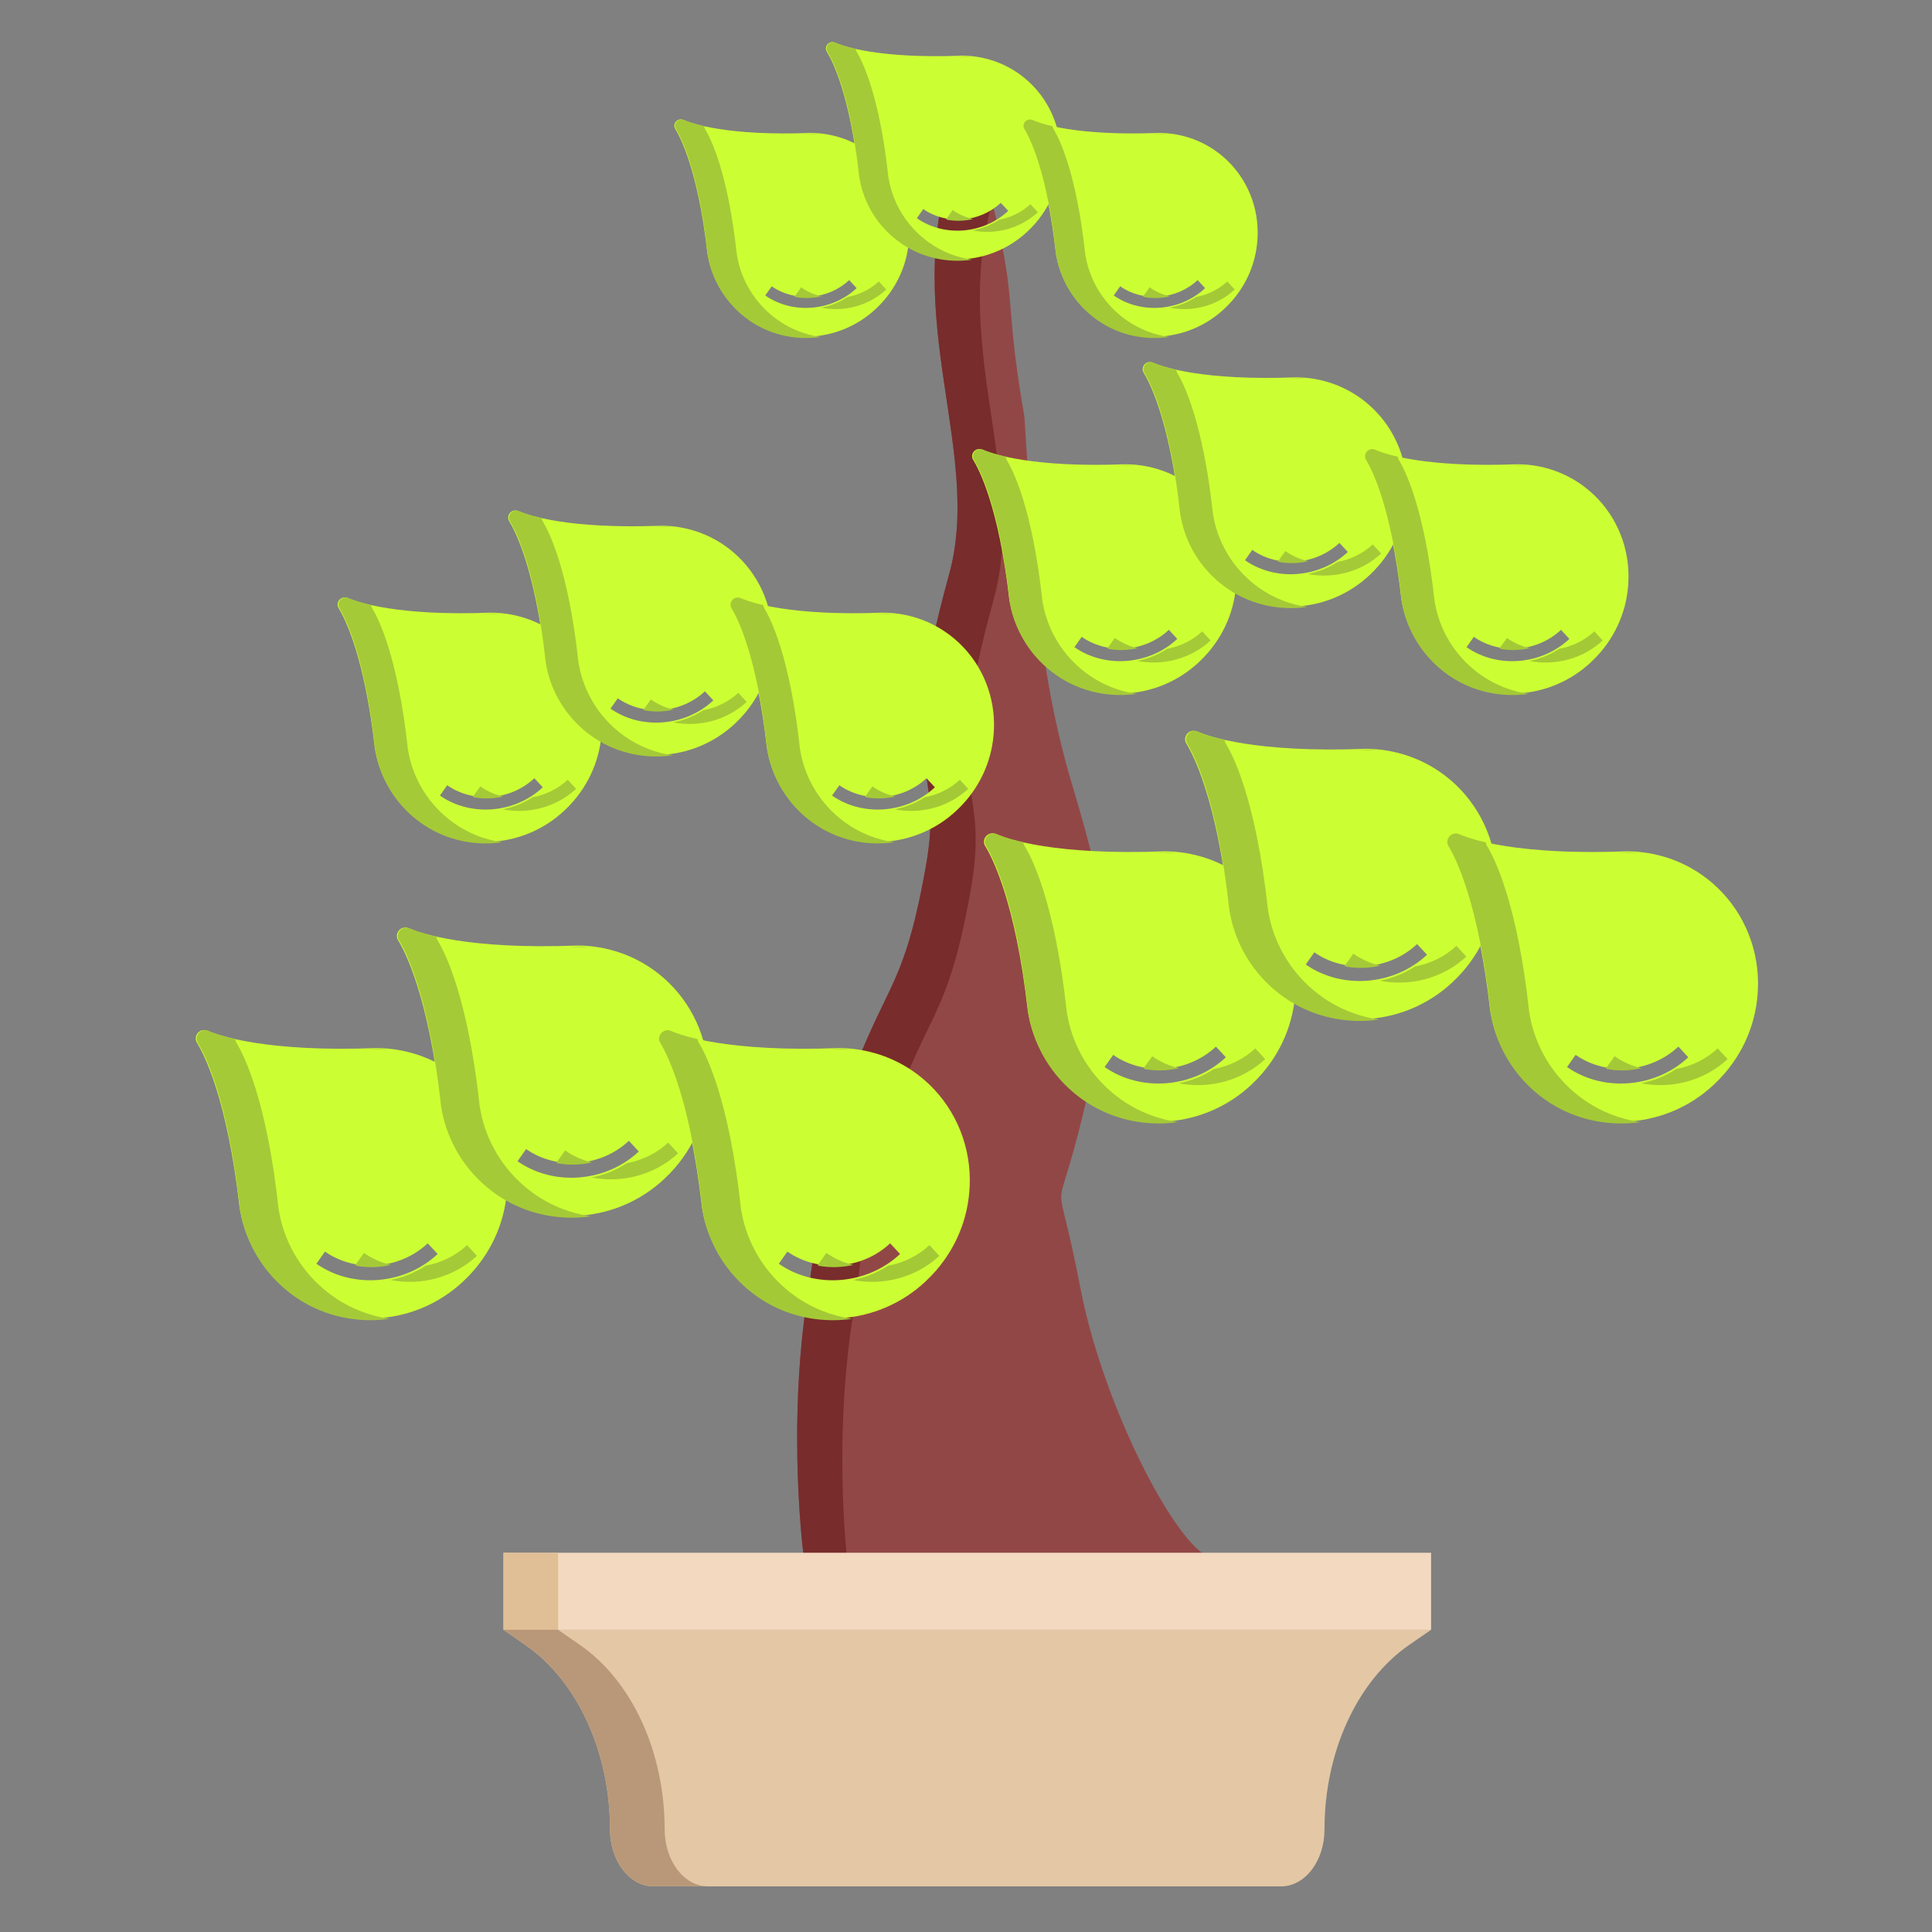 <?xml version="1.0" encoding="UTF-8" standalone="no"?>
<!-- Created with Inkscape (http://www.inkscape.org/) -->

<svg
   width="500"
   height="500"
   viewBox="0 0 132.292 132.292"
   version="1.1"
   id="svg2515"
   inkscape:version="1.1.2 (b8e25be833, 2022-02-05)"
   sodipodi:docname="bonsai04s01normal.svg"
   inkscape:export-filename="C:\Users\Lenovo\Desktop\Coding\Media files\Bonsais\bonsai04.png"
   inkscape:export-xdpi="96"
   inkscape:export-ydpi="96"
   xmlns:inkscape="http://www.inkscape.org/namespaces/inkscape"
   xmlns:sodipodi="http://sodipodi.sourceforge.net/DTD/sodipodi-0.dtd"
   xmlns="http://www.w3.org/2000/svg"
   xmlns:svg="http://www.w3.org/2000/svg">
  <rect x="0" y="0" width="132.292" height="132.292" fill="#808080" stroke="none"/>
  <sodipodi:namedview
     id="namedview2517"
     pagecolor="#ffffff"
     bordercolor="#666666"
     borderopacity="1.0"
     inkscape:pageshadow="2"
     inkscape:pageopacity="0.0"
     inkscape:pagecheckerboard="0"
     inkscape:document-units="mm"
     showgrid="false"
     units="px"
     inkscape:zoom="1.4142136"
     inkscape:cx="265.51859"
     inkscape:cy="235.82011"
     inkscape:window-width="1920"
     inkscape:window-height="1001"
     inkscape:window-x="-9"
     inkscape:window-y="-9"
     inkscape:window-maximized="1"
     inkscape:current-layer="layer1" />
  <defs
     id="defs2512">
    <marker
       style="overflow:visible"
       id="Arrow1Sstart"
       refX="0.0"
       refY="0.0"
       orient="auto"
       inkscape:stockid="Arrow1Sstart"
       inkscape:isstock="true">
      <path
         transform="scale(0.2) translate(6,0)"
         style="fill-rule:evenodd;fill:context-stroke;stroke:context-stroke;stroke-width:1.0pt"
         d="M 0.0,0.0 L 5.0,-5.0 L -12.5,0.0 L 5.0,5.0 L 0.0,0.0 z "
         id="path24092" />
    </marker>
    <marker
       style="overflow:visible"
       id="Arrow1Mstart"
       refX="0.0"
       refY="0.0"
       orient="auto"
       inkscape:stockid="Arrow1Mstart"
       inkscape:isstock="true">
      <path
         transform="scale(0.4) translate(10,0)"
         style="fill-rule:evenodd;fill:context-stroke;stroke:context-stroke;stroke-width:1.0pt"
         d="M 0.0,0.0 L 5.0,-5.0 L -12.5,0.0 L 5.0,5.0 L 0.0,0.0 z "
         id="path24086" />
    </marker>
    <marker
       style="overflow:visible"
       id="Arrow1Lstart"
       refX="0.0"
       refY="0.0"
       orient="auto"
       inkscape:stockid="Arrow1Lstart"
       inkscape:isstock="true">
      <path
         transform="scale(0.8) translate(12.5,0)"
         style="fill-rule:evenodd;fill:context-stroke;stroke:context-stroke;stroke-width:1.0pt"
         d="M 0.0,0.0 L 5.0,-5.0 L -12.5,0.0 L 5.0,5.0 L 0.0,0.0 z "
         id="path24080" />
    </marker>
    <marker
       style="overflow:visible;"
       id="Arrow1Lend"
       refX="0.0"
       refY="0.0"
       orient="auto"
       inkscape:stockid="Arrow1Lend"
       inkscape:isstock="true">
      <path
         transform="scale(0.8) rotate(180) translate(12.5,0)"
         style="fill-rule:evenodd;fill:context-stroke;stroke:context-stroke;stroke-width:1.0pt;"
         d="M 0.0,0.0 L 5.0,-5.0 L -12.5,0.0 L 5.0,5.0 L 0.0,0.0 z "
         id="path24083" />
    </marker>
  </defs>
  <g
     inkscape:label="Formal Upright Style"
     inkscape:groupmode="layer"
     id="layer1"
     style="display:inline">
    <g
       id="g17814-0"
       transform="translate(157.391,24.039)"
       style="display:inline">
      <g
         id="g27631">
        <path
           style="fill:#924747;fill-opacity:1;stroke:#924747;stroke-width:1;stroke-linecap:round;stroke-linejoin:round;stroke-miterlimit:4;stroke-dasharray:none;stroke-opacity:1"
           d="m -101.83,82.739 c 0,0 -1.227,-8.85 0.26,-18.194 1.819,-11.436 -1.638,-0.837 2.09,-12.167 2.988,-9.082 4.317,-7.712 5.968,-16.944 1.411,-7.891 -2.31,-5.889 1.591,-20.003 2.479,-8.968 -3.898,-18.478 0.816,-29.848 3.342,11.856 1.683,9.294 3.362,18.979 0.661,9.858 0.756,16.823 3.328,25.415 2.547,8.508 2.945,11.828 1.3,19.494 -2.599,12.108 -2.718,4.744 -0.78,14.815 1.467,7.621 5.978,16.635 8.577,18.454 2.599,1.819 -26.511,0 -26.511,0 z"
           id="path14864-2"
           sodipodi:nodetypes="cssssccssssc" />
        <path
           id="path14864-2-2"
           style="display:inline;fill:#782c2c;fill-opacity:1;stroke:#782c2c;stroke-width:1;stroke-linecap:round;stroke-linejoin:round;stroke-miterlimit:4;stroke-dasharray:none;stroke-opacity:1"
           d="m -91.106,-14.418 c -4.714,11.37 1.664,20.881 -0.815,29.848 -3.902,14.114 -0.181,12.113 -1.592,20.003 -1.65,9.231 -2.979,7.862 -5.968,16.944 -3.728,11.329 -0.27,0.73 -2.09,12.166 -1.486,9.344 -0.26,18.194 -0.26,18.194 0,0 0.818,0.049 1.949,0.114 -0.273,-2.764 -0.746,-9.65 0.405,-16.884 1.819,-11.436 -1.638,-0.837 2.09,-12.167 2.988,-9.082 4.317,-7.712 5.968,-16.944 1.411,-7.891 -2.31,-5.889 1.592,-20.003 2.272,-8.217 -2.887,-16.891 -0.141,-27.033 -0.297,-1.18 -0.663,-2.552 -1.138,-4.239 z" />
      </g>
    </g>
    <g
       id="g35612-3"
       transform="matrix(0.625,0,0,0.625,-53.052,70.54)"
       style="display:inline">
      <g
         id="g35511-7"
         transform="translate(-15.154,-22.276)">
        <g
           id="g6-44-9"
           style="fill:#6acb97;fill-opacity:1"
           transform="matrix(0.055,-0.064,0.064,0.055,108.714,37.708)"
           inkscape:transform-center-x="105.27436"
           inkscape:transform-center-y="54.775061">
          <g
             id="g4-1"
             style="fill:#6acb97;fill-opacity:1">
            <path
               d="m 381.543,200.011 c -2.61,-3.781 -8.411,-10.776 -8.798,-11.248 C 275.79,84.504 251.72,23.631 246.694,7.467 245.243,3.025 241.087,0 236.254,0 c -4.737,0 -8.99,3.025 -10.343,7.467 -5.123,16.163 -29.193,77.036 -126.535,181.768 0,0 -5.703,6.995 -8.41,10.776 -24.166,33.745 -35.186,75.24 -31.03,116.736 4.06,40.456 22.523,76.847 50.267,104.354 27.742,27.412 64.668,45.938 105.945,50.381 6.864,0.756 13.63,1.134 20.397,1.134 43.692,0 84.968,-15.407 117.931,-44.237 37.506,-32.8 59.063,-79.872 59.063,-129.119 0,-35.73 -11.118,-70.042 -31.996,-99.249 z M 221.596,423.172 C 163.38,416.876 115.141,369.094 109.402,312.029 l 19.238,-1.855 c 4.871,48.374 45.746,88.874 95.089,94.205 z"
               id="path2-430-8"
               style="fill:#ccff33;fill-opacity:1" />
          </g>
        </g>
        <path
           id="path2-430-5-4"
           style="fill:#a5ca37;fill-opacity:1;stroke-width:0.085"
           d="m 122.446,22.279 c -0.237,0.018 -0.465,0.129 -0.633,0.322 -0.263,0.303 -0.305,0.743 -0.096,1.075 0.749,1.224 3.307,6.138 4.607,18.169 0,0 0.131,0.753 0.223,1.135 0.818,3.416 2.86,6.422 5.744,8.457 2.812,1.984 6.163,2.821 9.46,2.572 0.33,-0.025 0.659,-0.062 0.987,-0.11 -2.194,-0.317 -4.325,-1.131 -6.213,-2.462 -2.884,-2.035 -4.926,-5.041 -5.744,-8.457 -0.092,-0.383 -0.223,-1.135 -0.223,-1.135 -1.3,-12.031 -3.857,-16.946 -4.607,-18.169 -0.079,-0.126 -0.122,-0.268 -0.131,-0.411 -1.547,-0.36 -2.49,-0.716 -2.95,-0.918 -0.137,-0.058 -0.282,-0.08 -0.424,-0.069 z m 19.006,2.061 c -0.433,0.015 -0.854,0.026 -1.27,0.036 0.782,0.019 1.603,0.028 2.466,0.024 -0.389,-0.042 -1.145,-0.059 -1.196,-0.06 z m 9.758,21.484 c -1.28,1.19 -2.869,1.946 -4.529,2.256 -1.182,0.775 -2.501,1.3 -3.865,1.567 3.299,0.654 6.913,-0.261 9.478,-2.644 z m -11.296,0.857 -0.948,1.333 c 0.038,0.027 0.077,0.051 0.115,0.077 1.243,0.227 2.535,0.192 3.775,-0.096 -1.045,-0.248 -2.047,-0.683 -2.942,-1.314 z" />
      </g>
      <g
         id="g35511-4-6"
         transform="translate(6.882,-33.508)"
         style="display:inline">
        <g
           id="g6-44-3-7"
           style="fill:#6acb97;fill-opacity:1"
           transform="matrix(0.055,-0.064,0.064,0.055,108.714,37.708)"
           inkscape:transform-center-x="105.27436"
           inkscape:transform-center-y="54.775061">
          <g
             id="g4-0-3"
             style="fill:#6acb97;fill-opacity:1">
            <path
               d="m 381.543,200.011 c -2.61,-3.781 -8.411,-10.776 -8.798,-11.248 C 275.79,84.504 251.72,23.631 246.694,7.467 245.243,3.025 241.087,0 236.254,0 c -4.737,0 -8.99,3.025 -10.343,7.467 -5.123,16.163 -29.193,77.036 -126.535,181.768 0,0 -5.703,6.995 -8.41,10.776 -24.166,33.745 -35.186,75.24 -31.03,116.736 4.06,40.456 22.523,76.847 50.267,104.354 27.742,27.412 64.668,45.938 105.945,50.381 6.864,0.756 13.63,1.134 20.397,1.134 43.692,0 84.968,-15.407 117.931,-44.237 37.506,-32.8 59.063,-79.872 59.063,-129.119 0,-35.73 -11.118,-70.042 -31.996,-99.249 z M 221.596,423.172 C 163.38,416.876 115.141,369.094 109.402,312.029 l 19.238,-1.855 c 4.871,48.374 45.746,88.874 95.089,94.205 z"
               id="path2-430-4-2"
               style="fill:#ccff33;fill-opacity:1" />
          </g>
        </g>
        <path
           id="path2-430-5-1-6"
           style="fill:#a5ca37;fill-opacity:1;stroke-width:0.085"
           d="m 122.446,22.279 c -0.237,0.018 -0.465,0.129 -0.633,0.322 -0.263,0.303 -0.305,0.743 -0.096,1.075 0.749,1.224 3.307,6.138 4.607,18.169 0,0 0.131,0.753 0.223,1.135 0.818,3.416 2.86,6.422 5.744,8.457 2.812,1.984 6.163,2.821 9.46,2.572 0.33,-0.025 0.659,-0.062 0.987,-0.11 -2.194,-0.317 -4.325,-1.131 -6.213,-2.462 -2.884,-2.035 -4.926,-5.041 -5.744,-8.457 -0.092,-0.383 -0.223,-1.135 -0.223,-1.135 -1.3,-12.031 -3.857,-16.946 -4.607,-18.169 -0.079,-0.126 -0.122,-0.268 -0.131,-0.411 -1.547,-0.36 -2.49,-0.716 -2.95,-0.918 -0.137,-0.058 -0.282,-0.08 -0.424,-0.069 z m 19.006,2.061 c -0.433,0.015 -0.854,0.026 -1.27,0.036 0.782,0.019 1.603,0.028 2.466,0.024 -0.389,-0.042 -1.145,-0.059 -1.196,-0.06 z m 9.758,21.484 c -1.28,1.19 -2.869,1.946 -4.529,2.256 -1.182,0.775 -2.501,1.3 -3.865,1.567 3.299,0.654 6.913,-0.261 9.478,-2.644 z m -11.296,0.857 -0.948,1.333 c 0.038,0.027 0.077,0.051 0.115,0.077 1.243,0.227 2.535,0.192 3.775,-0.096 -1.045,-0.248 -2.047,-0.683 -2.942,-1.314 z" />
      </g>
      <g
         id="g35511-4-2-6"
         transform="translate(35.507,-22.276)"
         style="display:inline">
        <g
           id="g6-44-3-6-1"
           style="fill:#6acb97;fill-opacity:1"
           transform="matrix(0.055,-0.064,0.064,0.055,108.714,37.708)"
           inkscape:transform-center-x="105.27436"
           inkscape:transform-center-y="54.775061">
          <g
             id="g4-0-0-6"
             style="fill:#6acb97;fill-opacity:1">
            <path
               d="m 381.543,200.011 c -2.61,-3.781 -8.411,-10.776 -8.798,-11.248 C 275.79,84.504 251.72,23.631 246.694,7.467 245.243,3.025 241.087,0 236.254,0 c -4.737,0 -8.99,3.025 -10.343,7.467 -5.123,16.163 -29.193,77.036 -126.535,181.768 0,0 -5.703,6.995 -8.41,10.776 -24.166,33.745 -35.186,75.24 -31.03,116.736 4.06,40.456 22.523,76.847 50.267,104.354 27.742,27.412 64.668,45.938 105.945,50.381 6.864,0.756 13.63,1.134 20.397,1.134 43.692,0 84.968,-15.407 117.931,-44.237 37.506,-32.8 59.063,-79.872 59.063,-129.119 0,-35.73 -11.118,-70.042 -31.996,-99.249 z M 221.596,423.172 C 163.38,416.876 115.141,369.094 109.402,312.029 l 19.238,-1.855 c 4.871,48.374 45.746,88.874 95.089,94.205 z"
               id="path2-430-4-3-9"
               style="fill:#ccff33;fill-opacity:1" />
          </g>
        </g>
        <path
           id="path2-430-5-1-5-4"
           style="fill:#a4c936;fill-opacity:1;stroke-width:0.085"
           d="m 122.446,22.279 c -0.237,0.018 -0.465,0.129 -0.633,0.322 -0.263,0.303 -0.305,0.743 -0.096,1.075 0.749,1.224 3.307,6.138 4.607,18.169 0,0 0.131,0.753 0.223,1.135 0.818,3.416 2.86,6.422 5.744,8.457 2.812,1.984 6.163,2.821 9.46,2.572 0.33,-0.025 0.659,-0.062 0.987,-0.11 -2.194,-0.317 -4.325,-1.131 -6.213,-2.462 -2.884,-2.035 -4.926,-5.041 -5.744,-8.457 -0.092,-0.383 -0.223,-1.135 -0.223,-1.135 -1.3,-12.031 -3.857,-16.946 -4.607,-18.169 -0.079,-0.126 -0.122,-0.268 -0.131,-0.411 -1.547,-0.36 -2.49,-0.716 -2.95,-0.918 -0.137,-0.058 -0.282,-0.08 -0.424,-0.069 z m 19.006,2.061 c -0.433,0.015 -0.854,0.026 -1.27,0.036 0.782,0.019 1.603,0.028 2.466,0.024 -0.389,-0.042 -1.145,-0.059 -1.196,-0.06 z m 9.758,21.484 c -1.28,1.19 -2.869,1.946 -4.529,2.256 -1.182,0.775 -2.501,1.3 -3.865,1.567 3.299,0.654 6.913,-0.261 9.478,-2.644 z m -11.296,0.857 -0.948,1.333 c 0.038,0.027 0.077,0.051 0.115,0.077 1.243,0.227 2.535,0.192 3.775,-0.096 -1.045,-0.248 -2.047,-0.683 -2.942,-1.314 z" />
      </g>
    </g>
    <g
       id="g35612-3-8"
       transform="matrix(0.53,0,0,0.53,-33.236,40.912)"
       style="display:inline">
      <g
         id="g35511-7-2"
         transform="translate(-15.154,-22.276)">
        <g
           id="g6-44-9-7"
           style="fill:#6acb97;fill-opacity:1"
           transform="matrix(0.055,-0.064,0.064,0.055,108.714,37.708)"
           inkscape:transform-center-x="105.27436"
           inkscape:transform-center-y="54.775061">
          <g
             id="g4-1-3"
             style="fill:#6acb97;fill-opacity:1">
            <path
               d="m 381.543,200.011 c -2.61,-3.781 -8.411,-10.776 -8.798,-11.248 C 275.79,84.504 251.72,23.631 246.694,7.467 245.243,3.025 241.087,0 236.254,0 c -4.737,0 -8.99,3.025 -10.343,7.467 -5.123,16.163 -29.193,77.036 -126.535,181.768 0,0 -5.703,6.995 -8.41,10.776 -24.166,33.745 -35.186,75.24 -31.03,116.736 4.06,40.456 22.523,76.847 50.267,104.354 27.742,27.412 64.668,45.938 105.945,50.381 6.864,0.756 13.63,1.134 20.397,1.134 43.692,0 84.968,-15.407 117.931,-44.237 37.506,-32.8 59.063,-79.872 59.063,-129.119 0,-35.73 -11.118,-70.042 -31.996,-99.249 z M 221.596,423.172 C 163.38,416.876 115.141,369.094 109.402,312.029 l 19.238,-1.855 c 4.871,48.374 45.746,88.874 95.089,94.205 z"
               id="path2-430-8-3"
               style="fill:#ccff33;fill-opacity:1" />
          </g>
        </g>
        <path
           id="path2-430-5-4-0"
           style="fill:#a5ca37;fill-opacity:1;stroke-width:0.085"
           d="m 122.446,22.279 c -0.237,0.018 -0.465,0.129 -0.633,0.322 -0.263,0.303 -0.305,0.743 -0.096,1.075 0.749,1.224 3.307,6.138 4.607,18.169 0,0 0.131,0.753 0.223,1.135 0.818,3.416 2.86,6.422 5.744,8.457 2.812,1.984 6.163,2.821 9.46,2.572 0.33,-0.025 0.659,-0.062 0.987,-0.11 -2.194,-0.317 -4.325,-1.131 -6.213,-2.462 -2.884,-2.035 -4.926,-5.041 -5.744,-8.457 -0.092,-0.383 -0.223,-1.135 -0.223,-1.135 -1.3,-12.031 -3.857,-16.946 -4.607,-18.169 -0.079,-0.126 -0.122,-0.268 -0.131,-0.411 -1.547,-0.36 -2.49,-0.716 -2.95,-0.918 -0.137,-0.058 -0.282,-0.08 -0.424,-0.069 z m 19.006,2.061 c -0.433,0.015 -0.854,0.026 -1.27,0.036 0.782,0.019 1.603,0.028 2.466,0.024 -0.389,-0.042 -1.145,-0.059 -1.196,-0.06 z m 9.758,21.484 c -1.28,1.19 -2.869,1.946 -4.529,2.256 -1.182,0.775 -2.501,1.3 -3.865,1.567 3.299,0.654 6.913,-0.261 9.478,-2.644 z m -11.296,0.857 -0.948,1.333 c 0.038,0.027 0.077,0.051 0.115,0.077 1.243,0.227 2.535,0.192 3.775,-0.096 -1.045,-0.248 -2.047,-0.683 -2.942,-1.314 z" />
      </g>
      <g
         id="g35511-4-6-4"
         transform="translate(6.882,-33.508)"
         style="display:inline">
        <g
           id="g6-44-3-7-5"
           style="fill:#6acb97;fill-opacity:1"
           transform="matrix(0.055,-0.064,0.064,0.055,108.714,37.708)"
           inkscape:transform-center-x="105.27436"
           inkscape:transform-center-y="54.775061">
          <g
             id="g4-0-3-2"
             style="fill:#6acb97;fill-opacity:1">
            <path
               d="m 381.543,200.011 c -2.61,-3.781 -8.411,-10.776 -8.798,-11.248 C 275.79,84.504 251.72,23.631 246.694,7.467 245.243,3.025 241.087,0 236.254,0 c -4.737,0 -8.99,3.025 -10.343,7.467 -5.123,16.163 -29.193,77.036 -126.535,181.768 0,0 -5.703,6.995 -8.41,10.776 -24.166,33.745 -35.186,75.24 -31.03,116.736 4.06,40.456 22.523,76.847 50.267,104.354 27.742,27.412 64.668,45.938 105.945,50.381 6.864,0.756 13.63,1.134 20.397,1.134 43.692,0 84.968,-15.407 117.931,-44.237 37.506,-32.8 59.063,-79.872 59.063,-129.119 0,-35.73 -11.118,-70.042 -31.996,-99.249 z M 221.596,423.172 C 163.38,416.876 115.141,369.094 109.402,312.029 l 19.238,-1.855 c 4.871,48.374 45.746,88.874 95.089,94.205 z"
               id="path2-430-4-2-9"
               style="fill:#ccff33;fill-opacity:1" />
          </g>
        </g>
        <path
           id="path2-430-5-1-6-1"
           style="fill:#a5ca37;fill-opacity:1;stroke-width:0.085"
           d="m 122.446,22.279 c -0.237,0.018 -0.465,0.129 -0.633,0.322 -0.263,0.303 -0.305,0.743 -0.096,1.075 0.749,1.224 3.307,6.138 4.607,18.169 0,0 0.131,0.753 0.223,1.135 0.818,3.416 2.86,6.422 5.744,8.457 2.812,1.984 6.163,2.821 9.46,2.572 0.33,-0.025 0.659,-0.062 0.987,-0.11 -2.194,-0.317 -4.325,-1.131 -6.213,-2.462 -2.884,-2.035 -4.926,-5.041 -5.744,-8.457 -0.092,-0.383 -0.223,-1.135 -0.223,-1.135 -1.3,-12.031 -3.857,-16.946 -4.607,-18.169 -0.079,-0.126 -0.122,-0.268 -0.131,-0.411 -1.547,-0.36 -2.49,-0.716 -2.95,-0.918 -0.137,-0.058 -0.282,-0.08 -0.424,-0.069 z m 19.006,2.061 c -0.433,0.015 -0.854,0.026 -1.27,0.036 0.782,0.019 1.603,0.028 2.466,0.024 -0.389,-0.042 -1.145,-0.059 -1.196,-0.06 z m 9.758,21.484 c -1.28,1.19 -2.869,1.946 -4.529,2.256 -1.182,0.775 -2.501,1.3 -3.865,1.567 3.299,0.654 6.913,-0.261 9.478,-2.644 z m -11.296,0.857 -0.948,1.333 c 0.038,0.027 0.077,0.051 0.115,0.077 1.243,0.227 2.535,0.192 3.775,-0.096 -1.045,-0.248 -2.047,-0.683 -2.942,-1.314 z" />
      </g>
      <g
         id="g35511-4-2-6-3"
         transform="translate(35.507,-22.276)"
         style="display:inline">
        <g
           id="g6-44-3-6-1-5"
           style="fill:#6acb97;fill-opacity:1"
           transform="matrix(0.055,-0.064,0.064,0.055,108.714,37.708)"
           inkscape:transform-center-x="105.27436"
           inkscape:transform-center-y="54.775061">
          <g
             id="g4-0-0-6-0"
             style="fill:#6acb97;fill-opacity:1">
            <path
               d="m 381.543,200.011 c -2.61,-3.781 -8.411,-10.776 -8.798,-11.248 C 275.79,84.504 251.72,23.631 246.694,7.467 245.243,3.025 241.087,0 236.254,0 c -4.737,0 -8.99,3.025 -10.343,7.467 -5.123,16.163 -29.193,77.036 -126.535,181.768 0,0 -5.703,6.995 -8.41,10.776 -24.166,33.745 -35.186,75.24 -31.03,116.736 4.06,40.456 22.523,76.847 50.267,104.354 27.742,27.412 64.668,45.938 105.945,50.381 6.864,0.756 13.63,1.134 20.397,1.134 43.692,0 84.968,-15.407 117.931,-44.237 37.506,-32.8 59.063,-79.872 59.063,-129.119 0,-35.73 -11.118,-70.042 -31.996,-99.249 z M 221.596,423.172 C 163.38,416.876 115.141,369.094 109.402,312.029 l 19.238,-1.855 c 4.871,48.374 45.746,88.874 95.089,94.205 z"
               id="path2-430-4-3-9-0"
               style="fill:#ccff33;fill-opacity:1" />
          </g>
        </g>
        <path
           id="path2-430-5-1-5-4-1"
           style="fill:#a4c936;fill-opacity:1;stroke-width:0.085"
           d="m 122.446,22.279 c -0.237,0.018 -0.465,0.129 -0.633,0.322 -0.263,0.303 -0.305,0.743 -0.096,1.075 0.749,1.224 3.307,6.138 4.607,18.169 0,0 0.131,0.753 0.223,1.135 0.818,3.416 2.86,6.422 5.744,8.457 2.812,1.984 6.163,2.821 9.46,2.572 0.33,-0.025 0.659,-0.062 0.987,-0.11 -2.194,-0.317 -4.325,-1.131 -6.213,-2.462 -2.884,-2.035 -4.926,-5.041 -5.744,-8.457 -0.092,-0.383 -0.223,-1.135 -0.223,-1.135 -1.3,-12.031 -3.857,-16.946 -4.607,-18.169 -0.079,-0.126 -0.122,-0.268 -0.131,-0.411 -1.547,-0.36 -2.49,-0.716 -2.95,-0.918 -0.137,-0.058 -0.282,-0.08 -0.424,-0.069 z m 19.006,2.061 c -0.433,0.015 -0.854,0.026 -1.27,0.036 0.782,0.019 1.603,0.028 2.466,0.024 -0.389,-0.042 -1.145,-0.059 -1.196,-0.06 z m 9.758,21.484 c -1.28,1.19 -2.869,1.946 -4.529,2.256 -1.182,0.775 -2.501,1.3 -3.865,1.567 3.299,0.654 6.913,-0.261 9.478,-2.644 z m -11.296,0.857 -0.948,1.333 c 0.038,0.027 0.077,0.051 0.115,0.077 1.243,0.227 2.535,0.192 3.775,-0.096 -1.045,-0.248 -2.047,-0.683 -2.942,-1.314 z" />
      </g>
    </g>
    <g
       id="g35612-3-8-4"
       transform="matrix(0.53,0,0,0.53,10.211,30.751)"
       style="display:inline">
      <g
         id="g35511-7-2-4"
         transform="translate(-15.154,-22.276)">
        <g
           id="g6-44-9-7-4"
           style="fill:#6acb97;fill-opacity:1"
           transform="matrix(0.055,-0.064,0.064,0.055,108.714,37.708)"
           inkscape:transform-center-x="105.27436"
           inkscape:transform-center-y="54.775061">
          <g
             id="g4-1-3-1"
             style="fill:#6acb97;fill-opacity:1">
            <path
               d="m 381.543,200.011 c -2.61,-3.781 -8.411,-10.776 -8.798,-11.248 C 275.79,84.504 251.72,23.631 246.694,7.467 245.243,3.025 241.087,0 236.254,0 c -4.737,0 -8.99,3.025 -10.343,7.467 -5.123,16.163 -29.193,77.036 -126.535,181.768 0,0 -5.703,6.995 -8.41,10.776 -24.166,33.745 -35.186,75.24 -31.03,116.736 4.06,40.456 22.523,76.847 50.267,104.354 27.742,27.412 64.668,45.938 105.945,50.381 6.864,0.756 13.63,1.134 20.397,1.134 43.692,0 84.968,-15.407 117.931,-44.237 37.506,-32.8 59.063,-79.872 59.063,-129.119 0,-35.73 -11.118,-70.042 -31.996,-99.249 z M 221.596,423.172 C 163.38,416.876 115.141,369.094 109.402,312.029 l 19.238,-1.855 c 4.871,48.374 45.746,88.874 95.089,94.205 z"
               id="path2-430-8-3-2"
               style="fill:#ccff33;fill-opacity:1" />
          </g>
        </g>
        <path
           id="path2-430-5-4-0-6"
           style="fill:#a5ca37;fill-opacity:1;stroke-width:0.085"
           d="m 122.446,22.279 c -0.237,0.018 -0.465,0.129 -0.633,0.322 -0.263,0.303 -0.305,0.743 -0.096,1.075 0.749,1.224 3.307,6.138 4.607,18.169 0,0 0.131,0.753 0.223,1.135 0.818,3.416 2.86,6.422 5.744,8.457 2.812,1.984 6.163,2.821 9.46,2.572 0.33,-0.025 0.659,-0.062 0.987,-0.11 -2.194,-0.317 -4.325,-1.131 -6.213,-2.462 -2.884,-2.035 -4.926,-5.041 -5.744,-8.457 -0.092,-0.383 -0.223,-1.135 -0.223,-1.135 -1.3,-12.031 -3.857,-16.946 -4.607,-18.169 -0.079,-0.126 -0.122,-0.268 -0.131,-0.411 -1.547,-0.36 -2.49,-0.716 -2.95,-0.918 -0.137,-0.058 -0.282,-0.08 -0.424,-0.069 z m 19.006,2.061 c -0.433,0.015 -0.854,0.026 -1.27,0.036 0.782,0.019 1.603,0.028 2.466,0.024 -0.389,-0.042 -1.145,-0.059 -1.196,-0.06 z m 9.758,21.484 c -1.28,1.19 -2.869,1.946 -4.529,2.256 -1.182,0.775 -2.501,1.3 -3.865,1.567 3.299,0.654 6.913,-0.261 9.478,-2.644 z m -11.296,0.857 -0.948,1.333 c 0.038,0.027 0.077,0.051 0.115,0.077 1.243,0.227 2.535,0.192 3.775,-0.096 -1.045,-0.248 -2.047,-0.683 -2.942,-1.314 z" />
      </g>
      <g
         id="g35511-4-6-4-9"
         transform="translate(6.882,-33.508)"
         style="display:inline">
        <g
           id="g6-44-3-7-5-2"
           style="fill:#6acb97;fill-opacity:1"
           transform="matrix(0.055,-0.064,0.064,0.055,108.714,37.708)"
           inkscape:transform-center-x="105.27436"
           inkscape:transform-center-y="54.775061">
          <g
             id="g4-0-3-2-4"
             style="fill:#6acb97;fill-opacity:1">
            <path
               d="m 381.543,200.011 c -2.61,-3.781 -8.411,-10.776 -8.798,-11.248 C 275.79,84.504 251.72,23.631 246.694,7.467 245.243,3.025 241.087,0 236.254,0 c -4.737,0 -8.99,3.025 -10.343,7.467 -5.123,16.163 -29.193,77.036 -126.535,181.768 0,0 -5.703,6.995 -8.41,10.776 -24.166,33.745 -35.186,75.24 -31.03,116.736 4.06,40.456 22.523,76.847 50.267,104.354 27.742,27.412 64.668,45.938 105.945,50.381 6.864,0.756 13.63,1.134 20.397,1.134 43.692,0 84.968,-15.407 117.931,-44.237 37.506,-32.8 59.063,-79.872 59.063,-129.119 0,-35.73 -11.118,-70.042 -31.996,-99.249 z M 221.596,423.172 C 163.38,416.876 115.141,369.094 109.402,312.029 l 19.238,-1.855 c 4.871,48.374 45.746,88.874 95.089,94.205 z"
               id="path2-430-4-2-9-9"
               style="fill:#ccff33;fill-opacity:1" />
          </g>
        </g>
        <path
           id="path2-430-5-1-6-1-2"
           style="fill:#a5ca37;fill-opacity:1;stroke-width:0.085"
           d="m 122.446,22.279 c -0.237,0.018 -0.465,0.129 -0.633,0.322 -0.263,0.303 -0.305,0.743 -0.096,1.075 0.749,1.224 3.307,6.138 4.607,18.169 0,0 0.131,0.753 0.223,1.135 0.818,3.416 2.86,6.422 5.744,8.457 2.812,1.984 6.163,2.821 9.46,2.572 0.33,-0.025 0.659,-0.062 0.987,-0.11 -2.194,-0.317 -4.325,-1.131 -6.213,-2.462 -2.884,-2.035 -4.926,-5.041 -5.744,-8.457 -0.092,-0.383 -0.223,-1.135 -0.223,-1.135 -1.3,-12.031 -3.857,-16.946 -4.607,-18.169 -0.079,-0.126 -0.122,-0.268 -0.131,-0.411 -1.547,-0.36 -2.49,-0.716 -2.95,-0.918 -0.137,-0.058 -0.282,-0.08 -0.424,-0.069 z m 19.006,2.061 c -0.433,0.015 -0.854,0.026 -1.27,0.036 0.782,0.019 1.603,0.028 2.466,0.024 -0.389,-0.042 -1.145,-0.059 -1.196,-0.06 z m 9.758,21.484 c -1.28,1.19 -2.869,1.946 -4.529,2.256 -1.182,0.775 -2.501,1.3 -3.865,1.567 3.299,0.654 6.913,-0.261 9.478,-2.644 z m -11.296,0.857 -0.948,1.333 c 0.038,0.027 0.077,0.051 0.115,0.077 1.243,0.227 2.535,0.192 3.775,-0.096 -1.045,-0.248 -2.047,-0.683 -2.942,-1.314 z" />
      </g>
      <g
         id="g35511-4-2-6-3-4"
         transform="translate(35.507,-22.276)"
         style="display:inline">
        <g
           id="g6-44-3-6-1-5-4"
           style="fill:#6acb97;fill-opacity:1"
           transform="matrix(0.055,-0.064,0.064,0.055,108.714,37.708)"
           inkscape:transform-center-x="105.27436"
           inkscape:transform-center-y="54.775061">
          <g
             id="g4-0-0-6-0-5"
             style="fill:#6acb97;fill-opacity:1">
            <path
               d="m 381.543,200.011 c -2.61,-3.781 -8.411,-10.776 -8.798,-11.248 C 275.79,84.504 251.72,23.631 246.694,7.467 245.243,3.025 241.087,0 236.254,0 c -4.737,0 -8.99,3.025 -10.343,7.467 -5.123,16.163 -29.193,77.036 -126.535,181.768 0,0 -5.703,6.995 -8.41,10.776 -24.166,33.745 -35.186,75.24 -31.03,116.736 4.06,40.456 22.523,76.847 50.267,104.354 27.742,27.412 64.668,45.938 105.945,50.381 6.864,0.756 13.63,1.134 20.397,1.134 43.692,0 84.968,-15.407 117.931,-44.237 37.506,-32.8 59.063,-79.872 59.063,-129.119 0,-35.73 -11.118,-70.042 -31.996,-99.249 z M 221.596,423.172 C 163.38,416.876 115.141,369.094 109.402,312.029 l 19.238,-1.855 c 4.871,48.374 45.746,88.874 95.089,94.205 z"
               id="path2-430-4-3-9-0-7"
               style="fill:#ccff33;fill-opacity:1" />
          </g>
        </g>
        <path
           id="path2-430-5-1-5-4-1-3"
           style="fill:#a4c936;fill-opacity:1;stroke-width:0.085"
           d="m 122.446,22.279 c -0.237,0.018 -0.465,0.129 -0.633,0.322 -0.263,0.303 -0.305,0.743 -0.096,1.075 0.749,1.224 3.307,6.138 4.607,18.169 0,0 0.131,0.753 0.223,1.135 0.818,3.416 2.86,6.422 5.744,8.457 2.812,1.984 6.163,2.821 9.46,2.572 0.33,-0.025 0.659,-0.062 0.987,-0.11 -2.194,-0.317 -4.325,-1.131 -6.213,-2.462 -2.884,-2.035 -4.926,-5.041 -5.744,-8.457 -0.092,-0.383 -0.223,-1.135 -0.223,-1.135 -1.3,-12.031 -3.857,-16.946 -4.607,-18.169 -0.079,-0.126 -0.122,-0.268 -0.131,-0.411 -1.547,-0.36 -2.49,-0.716 -2.95,-0.918 -0.137,-0.058 -0.282,-0.08 -0.424,-0.069 z m 19.006,2.061 c -0.433,0.015 -0.854,0.026 -1.27,0.036 0.782,0.019 1.603,0.028 2.466,0.024 -0.389,-0.042 -1.145,-0.059 -1.196,-0.06 z m 9.758,21.484 c -1.28,1.19 -2.869,1.946 -4.529,2.256 -1.182,0.775 -2.501,1.3 -3.865,1.567 3.299,0.654 6.913,-0.261 9.478,-2.644 z m -11.296,0.857 -0.948,1.333 c 0.038,0.027 0.077,0.051 0.115,0.077 1.243,0.227 2.535,0.192 3.775,-0.096 -1.045,-0.248 -2.047,-0.683 -2.942,-1.314 z" />
      </g>
    </g>
    <g
       id="g35612-3-8-4-2"
       transform="matrix(0.471,0,0,0.471,-3.906,8.179)"
       style="display:inline">
      <g
         id="g35511-7-2-4-7"
         transform="translate(-15.154,-22.276)">
        <g
           id="g6-44-9-7-4-8"
           style="fill:#6acb97;fill-opacity:1"
           transform="matrix(0.055,-0.064,0.064,0.055,108.714,37.708)"
           inkscape:transform-center-x="105.27436"
           inkscape:transform-center-y="54.775061">
          <g
             id="g4-1-3-1-4"
             style="fill:#6acb97;fill-opacity:1">
            <path
               d="m 381.543,200.011 c -2.61,-3.781 -8.411,-10.776 -8.798,-11.248 C 275.79,84.504 251.72,23.631 246.694,7.467 245.243,3.025 241.087,0 236.254,0 c -4.737,0 -8.99,3.025 -10.343,7.467 -5.123,16.163 -29.193,77.036 -126.535,181.768 0,0 -5.703,6.995 -8.41,10.776 -24.166,33.745 -35.186,75.24 -31.03,116.736 4.06,40.456 22.523,76.847 50.267,104.354 27.742,27.412 64.668,45.938 105.945,50.381 6.864,0.756 13.63,1.134 20.397,1.134 43.692,0 84.968,-15.407 117.931,-44.237 37.506,-32.8 59.063,-79.872 59.063,-129.119 0,-35.73 -11.118,-70.042 -31.996,-99.249 z M 221.596,423.172 C 163.38,416.876 115.141,369.094 109.402,312.029 l 19.238,-1.855 c 4.871,48.374 45.746,88.874 95.089,94.205 z"
               id="path2-430-8-3-2-3"
               style="fill:#ccff33;fill-opacity:1" />
          </g>
        </g>
        <path
           id="path2-430-5-4-0-6-9"
           style="fill:#a5ca37;fill-opacity:1;stroke-width:0.085"
           d="m 122.446,22.279 c -0.237,0.018 -0.465,0.129 -0.633,0.322 -0.263,0.303 -0.305,0.743 -0.096,1.075 0.749,1.224 3.307,6.138 4.607,18.169 0,0 0.131,0.753 0.223,1.135 0.818,3.416 2.86,6.422 5.744,8.457 2.812,1.984 6.163,2.821 9.46,2.572 0.33,-0.025 0.659,-0.062 0.987,-0.11 -2.194,-0.317 -4.325,-1.131 -6.213,-2.462 -2.884,-2.035 -4.926,-5.041 -5.744,-8.457 -0.092,-0.383 -0.223,-1.135 -0.223,-1.135 -1.3,-12.031 -3.857,-16.946 -4.607,-18.169 -0.079,-0.126 -0.122,-0.268 -0.131,-0.411 -1.547,-0.36 -2.49,-0.716 -2.95,-0.918 -0.137,-0.058 -0.282,-0.08 -0.424,-0.069 z m 19.006,2.061 c -0.433,0.015 -0.854,0.026 -1.27,0.036 0.782,0.019 1.603,0.028 2.466,0.024 -0.389,-0.042 -1.145,-0.059 -1.196,-0.06 z m 9.758,21.484 c -1.28,1.19 -2.869,1.946 -4.529,2.256 -1.182,0.775 -2.501,1.3 -3.865,1.567 3.299,0.654 6.913,-0.261 9.478,-2.644 z m -11.296,0.857 -0.948,1.333 c 0.038,0.027 0.077,0.051 0.115,0.077 1.243,0.227 2.535,0.192 3.775,-0.096 -1.045,-0.248 -2.047,-0.683 -2.942,-1.314 z" />
      </g>
      <g
         id="g35511-4-6-4-9-1"
         transform="translate(6.882,-33.508)"
         style="display:inline">
        <g
           id="g6-44-3-7-5-2-6"
           style="fill:#6acb97;fill-opacity:1"
           transform="matrix(0.055,-0.064,0.064,0.055,108.714,37.708)"
           inkscape:transform-center-x="105.27436"
           inkscape:transform-center-y="54.775061">
          <g
             id="g4-0-3-2-4-7"
             style="fill:#6acb97;fill-opacity:1">
            <path
               d="m 381.543,200.011 c -2.61,-3.781 -8.411,-10.776 -8.798,-11.248 C 275.79,84.504 251.72,23.631 246.694,7.467 245.243,3.025 241.087,0 236.254,0 c -4.737,0 -8.99,3.025 -10.343,7.467 -5.123,16.163 -29.193,77.036 -126.535,181.768 0,0 -5.703,6.995 -8.41,10.776 -24.166,33.745 -35.186,75.24 -31.03,116.736 4.06,40.456 22.523,76.847 50.267,104.354 27.742,27.412 64.668,45.938 105.945,50.381 6.864,0.756 13.63,1.134 20.397,1.134 43.692,0 84.968,-15.407 117.931,-44.237 37.506,-32.8 59.063,-79.872 59.063,-129.119 0,-35.73 -11.118,-70.042 -31.996,-99.249 z M 221.596,423.172 C 163.38,416.876 115.141,369.094 109.402,312.029 l 19.238,-1.855 c 4.871,48.374 45.746,88.874 95.089,94.205 z"
               id="path2-430-4-2-9-9-7"
               style="fill:#ccff33;fill-opacity:1" />
          </g>
        </g>
        <path
           id="path2-430-5-1-6-1-2-4"
           style="fill:#a5ca37;fill-opacity:1;stroke-width:0.085"
           d="m 122.446,22.279 c -0.237,0.018 -0.465,0.129 -0.633,0.322 -0.263,0.303 -0.305,0.743 -0.096,1.075 0.749,1.224 3.307,6.138 4.607,18.169 0,0 0.131,0.753 0.223,1.135 0.818,3.416 2.86,6.422 5.744,8.457 2.812,1.984 6.163,2.821 9.46,2.572 0.33,-0.025 0.659,-0.062 0.987,-0.11 -2.194,-0.317 -4.325,-1.131 -6.213,-2.462 -2.884,-2.035 -4.926,-5.041 -5.744,-8.457 -0.092,-0.383 -0.223,-1.135 -0.223,-1.135 -1.3,-12.031 -3.857,-16.946 -4.607,-18.169 -0.079,-0.126 -0.122,-0.268 -0.131,-0.411 -1.547,-0.36 -2.49,-0.716 -2.95,-0.918 -0.137,-0.058 -0.282,-0.08 -0.424,-0.069 z m 19.006,2.061 c -0.433,0.015 -0.854,0.026 -1.27,0.036 0.782,0.019 1.603,0.028 2.466,0.024 -0.389,-0.042 -1.145,-0.059 -1.196,-0.06 z m 9.758,21.484 c -1.28,1.19 -2.869,1.946 -4.529,2.256 -1.182,0.775 -2.501,1.3 -3.865,1.567 3.299,0.654 6.913,-0.261 9.478,-2.644 z m -11.296,0.857 -0.948,1.333 c 0.038,0.027 0.077,0.051 0.115,0.077 1.243,0.227 2.535,0.192 3.775,-0.096 -1.045,-0.248 -2.047,-0.683 -2.942,-1.314 z" />
      </g>
      <g
         id="g35511-4-2-6-3-4-4"
         transform="translate(35.507,-22.276)"
         style="display:inline">
        <g
           id="g6-44-3-6-1-5-4-6"
           style="fill:#6acb97;fill-opacity:1"
           transform="matrix(0.055,-0.064,0.064,0.055,108.714,37.708)"
           inkscape:transform-center-x="105.27436"
           inkscape:transform-center-y="54.775061">
          <g
             id="g4-0-0-6-0-5-5"
             style="fill:#6acb97;fill-opacity:1">
            <path
               d="m 381.543,200.011 c -2.61,-3.781 -8.411,-10.776 -8.798,-11.248 C 275.79,84.504 251.72,23.631 246.694,7.467 245.243,3.025 241.087,0 236.254,0 c -4.737,0 -8.99,3.025 -10.343,7.467 -5.123,16.163 -29.193,77.036 -126.535,181.768 0,0 -5.703,6.995 -8.41,10.776 -24.166,33.745 -35.186,75.24 -31.03,116.736 4.06,40.456 22.523,76.847 50.267,104.354 27.742,27.412 64.668,45.938 105.945,50.381 6.864,0.756 13.63,1.134 20.397,1.134 43.692,0 84.968,-15.407 117.931,-44.237 37.506,-32.8 59.063,-79.872 59.063,-129.119 0,-35.73 -11.118,-70.042 -31.996,-99.249 z M 221.596,423.172 C 163.38,416.876 115.141,369.094 109.402,312.029 l 19.238,-1.855 c 4.871,48.374 45.746,88.874 95.089,94.205 z"
               id="path2-430-4-3-9-0-7-4"
               style="fill:#ccff33;fill-opacity:1" />
          </g>
        </g>
        <path
           id="path2-430-5-1-5-4-1-3-4"
           style="fill:#a4c936;fill-opacity:1;stroke-width:0.085"
           d="m 122.446,22.279 c -0.237,0.018 -0.465,0.129 -0.633,0.322 -0.263,0.303 -0.305,0.743 -0.096,1.075 0.749,1.224 3.307,6.138 4.607,18.169 0,0 0.131,0.753 0.223,1.135 0.818,3.416 2.86,6.422 5.744,8.457 2.812,1.984 6.163,2.821 9.46,2.572 0.33,-0.025 0.659,-0.062 0.987,-0.11 -2.194,-0.317 -4.325,-1.131 -6.213,-2.462 -2.884,-2.035 -4.926,-5.041 -5.744,-8.457 -0.092,-0.383 -0.223,-1.135 -0.223,-1.135 -1.3,-12.031 -3.857,-16.946 -4.607,-18.169 -0.079,-0.126 -0.122,-0.268 -0.131,-0.411 -1.547,-0.36 -2.49,-0.716 -2.95,-0.918 -0.137,-0.058 -0.282,-0.08 -0.424,-0.069 z m 19.006,2.061 c -0.433,0.015 -0.854,0.026 -1.27,0.036 0.782,0.019 1.603,0.028 2.466,0.024 -0.389,-0.042 -1.145,-0.059 -1.196,-0.06 z m 9.758,21.484 c -1.28,1.19 -2.869,1.946 -4.529,2.256 -1.182,0.775 -2.501,1.3 -3.865,1.567 3.299,0.654 6.913,-0.261 9.478,-2.644 z m -11.296,0.857 -0.948,1.333 c 0.038,0.027 0.077,0.051 0.115,0.077 1.243,0.227 2.535,0.192 3.775,-0.096 -1.045,-0.248 -2.047,-0.683 -2.942,-1.314 z" />
      </g>
    </g>
    <g
       id="g35612-3-7"
       transform="matrix(0.625,0,0,0.625,0.921,57.069)"
       style="display:inline">
      <g
         id="g35511-7-6"
         transform="translate(-15.154,-22.276)">
        <g
           id="g6-44-9-0"
           style="fill:#6acb97;fill-opacity:1"
           transform="matrix(0.055,-0.064,0.064,0.055,108.714,37.708)"
           inkscape:transform-center-x="105.27436"
           inkscape:transform-center-y="54.775061">
          <g
             id="g4-1-7"
             style="fill:#6acb97;fill-opacity:1">
            <path
               d="m 381.543,200.011 c -2.61,-3.781 -8.411,-10.776 -8.798,-11.248 C 275.79,84.504 251.72,23.631 246.694,7.467 245.243,3.025 241.087,0 236.254,0 c -4.737,0 -8.99,3.025 -10.343,7.467 -5.123,16.163 -29.193,77.036 -126.535,181.768 0,0 -5.703,6.995 -8.41,10.776 -24.166,33.745 -35.186,75.24 -31.03,116.736 4.06,40.456 22.523,76.847 50.267,104.354 27.742,27.412 64.668,45.938 105.945,50.381 6.864,0.756 13.63,1.134 20.397,1.134 43.692,0 84.968,-15.407 117.931,-44.237 37.506,-32.8 59.063,-79.872 59.063,-129.119 0,-35.73 -11.118,-70.042 -31.996,-99.249 z M 221.596,423.172 C 163.38,416.876 115.141,369.094 109.402,312.029 l 19.238,-1.855 c 4.871,48.374 45.746,88.874 95.089,94.205 z"
               id="path2-430-8-5"
               style="fill:#ccff33;fill-opacity:1" />
          </g>
        </g>
        <path
           id="path2-430-5-4-8"
           style="fill:#a5ca37;fill-opacity:1;stroke-width:0.085"
           d="m 122.446,22.279 c -0.237,0.018 -0.465,0.129 -0.633,0.322 -0.263,0.303 -0.305,0.743 -0.096,1.075 0.749,1.224 3.307,6.138 4.607,18.169 0,0 0.131,0.753 0.223,1.135 0.818,3.416 2.86,6.422 5.744,8.457 2.812,1.984 6.163,2.821 9.46,2.572 0.33,-0.025 0.659,-0.062 0.987,-0.11 -2.194,-0.317 -4.325,-1.131 -6.213,-2.462 -2.884,-2.035 -4.926,-5.041 -5.744,-8.457 -0.092,-0.383 -0.223,-1.135 -0.223,-1.135 -1.3,-12.031 -3.857,-16.946 -4.607,-18.169 -0.079,-0.126 -0.122,-0.268 -0.131,-0.411 -1.547,-0.36 -2.49,-0.716 -2.95,-0.918 -0.137,-0.058 -0.282,-0.08 -0.424,-0.069 z m 19.006,2.061 c -0.433,0.015 -0.854,0.026 -1.27,0.036 0.782,0.019 1.603,0.028 2.466,0.024 -0.389,-0.042 -1.145,-0.059 -1.196,-0.06 z m 9.758,21.484 c -1.28,1.19 -2.869,1.946 -4.529,2.256 -1.182,0.775 -2.501,1.3 -3.865,1.567 3.299,0.654 6.913,-0.261 9.478,-2.644 z m -11.296,0.857 -0.948,1.333 c 0.038,0.027 0.077,0.051 0.115,0.077 1.243,0.227 2.535,0.192 3.775,-0.096 -1.045,-0.248 -2.047,-0.683 -2.942,-1.314 z" />
      </g>
      <g
         id="g35511-4-6-1"
         transform="translate(6.882,-33.508)"
         style="display:inline">
        <g
           id="g6-44-3-7-1"
           style="fill:#6acb97;fill-opacity:1"
           transform="matrix(0.055,-0.064,0.064,0.055,108.714,37.708)"
           inkscape:transform-center-x="105.27436"
           inkscape:transform-center-y="54.775061">
          <g
             id="g4-0-3-8"
             style="fill:#6acb97;fill-opacity:1">
            <path
               d="m 381.543,200.011 c -2.61,-3.781 -8.411,-10.776 -8.798,-11.248 C 275.79,84.504 251.72,23.631 246.694,7.467 245.243,3.025 241.087,0 236.254,0 c -4.737,0 -8.99,3.025 -10.343,7.467 -5.123,16.163 -29.193,77.036 -126.535,181.768 0,0 -5.703,6.995 -8.41,10.776 -24.166,33.745 -35.186,75.24 -31.03,116.736 4.06,40.456 22.523,76.847 50.267,104.354 27.742,27.412 64.668,45.938 105.945,50.381 6.864,0.756 13.63,1.134 20.397,1.134 43.692,0 84.968,-15.407 117.931,-44.237 37.506,-32.8 59.063,-79.872 59.063,-129.119 0,-35.73 -11.118,-70.042 -31.996,-99.249 z M 221.596,423.172 C 163.38,416.876 115.141,369.094 109.402,312.029 l 19.238,-1.855 c 4.871,48.374 45.746,88.874 95.089,94.205 z"
               id="path2-430-4-2-3"
               style="fill:#ccff33;fill-opacity:1" />
          </g>
        </g>
        <path
           id="path2-430-5-1-6-7"
           style="fill:#a5ca37;fill-opacity:1;stroke-width:0.085"
           d="m 122.446,22.279 c -0.237,0.018 -0.465,0.129 -0.633,0.322 -0.263,0.303 -0.305,0.743 -0.096,1.075 0.749,1.224 3.307,6.138 4.607,18.169 0,0 0.131,0.753 0.223,1.135 0.818,3.416 2.86,6.422 5.744,8.457 2.812,1.984 6.163,2.821 9.46,2.572 0.33,-0.025 0.659,-0.062 0.987,-0.11 -2.194,-0.317 -4.325,-1.131 -6.213,-2.462 -2.884,-2.035 -4.926,-5.041 -5.744,-8.457 -0.092,-0.383 -0.223,-1.135 -0.223,-1.135 -1.3,-12.031 -3.857,-16.946 -4.607,-18.169 -0.079,-0.126 -0.122,-0.268 -0.131,-0.411 -1.547,-0.36 -2.49,-0.716 -2.95,-0.918 -0.137,-0.058 -0.282,-0.08 -0.424,-0.069 z m 19.006,2.061 c -0.433,0.015 -0.854,0.026 -1.27,0.036 0.782,0.019 1.603,0.028 2.466,0.024 -0.389,-0.042 -1.145,-0.059 -1.196,-0.06 z m 9.758,21.484 c -1.28,1.19 -2.869,1.946 -4.529,2.256 -1.182,0.775 -2.501,1.3 -3.865,1.567 3.299,0.654 6.913,-0.261 9.478,-2.644 z m -11.296,0.857 -0.948,1.333 c 0.038,0.027 0.077,0.051 0.115,0.077 1.243,0.227 2.535,0.192 3.775,-0.096 -1.045,-0.248 -2.047,-0.683 -2.942,-1.314 z" />
      </g>
      <g
         id="g35511-4-2-6-6"
         transform="translate(35.507,-22.276)"
         style="display:inline">
        <g
           id="g6-44-3-6-1-9"
           style="fill:#6acb97;fill-opacity:1"
           transform="matrix(0.055,-0.064,0.064,0.055,108.714,37.708)"
           inkscape:transform-center-x="105.27436"
           inkscape:transform-center-y="54.775061">
          <g
             id="g4-0-0-6-4"
             style="fill:#6acb97;fill-opacity:1">
            <path
               d="m 381.543,200.011 c -2.61,-3.781 -8.411,-10.776 -8.798,-11.248 C 275.79,84.504 251.72,23.631 246.694,7.467 245.243,3.025 241.087,0 236.254,0 c -4.737,0 -8.99,3.025 -10.343,7.467 -5.123,16.163 -29.193,77.036 -126.535,181.768 0,0 -5.703,6.995 -8.41,10.776 -24.166,33.745 -35.186,75.24 -31.03,116.736 4.06,40.456 22.523,76.847 50.267,104.354 27.742,27.412 64.668,45.938 105.945,50.381 6.864,0.756 13.63,1.134 20.397,1.134 43.692,0 84.968,-15.407 117.931,-44.237 37.506,-32.8 59.063,-79.872 59.063,-129.119 0,-35.73 -11.118,-70.042 -31.996,-99.249 z M 221.596,423.172 C 163.38,416.876 115.141,369.094 109.402,312.029 l 19.238,-1.855 c 4.871,48.374 45.746,88.874 95.089,94.205 z"
               id="path2-430-4-3-9-6"
               style="fill:#ccff33;fill-opacity:1" />
          </g>
        </g>
        <path
           id="path2-430-5-1-5-4-8"
           style="fill:#a4c936;fill-opacity:1;stroke-width:0.085"
           d="m 122.446,22.279 c -0.237,0.018 -0.465,0.129 -0.633,0.322 -0.263,0.303 -0.305,0.743 -0.096,1.075 0.749,1.224 3.307,6.138 4.607,18.169 0,0 0.131,0.753 0.223,1.135 0.818,3.416 2.86,6.422 5.744,8.457 2.812,1.984 6.163,2.821 9.46,2.572 0.33,-0.025 0.659,-0.062 0.987,-0.11 -2.194,-0.317 -4.325,-1.131 -6.213,-2.462 -2.884,-2.035 -4.926,-5.041 -5.744,-8.457 -0.092,-0.383 -0.223,-1.135 -0.223,-1.135 -1.3,-12.031 -3.857,-16.946 -4.607,-18.169 -0.079,-0.126 -0.122,-0.268 -0.131,-0.411 -1.547,-0.36 -2.49,-0.716 -2.95,-0.918 -0.137,-0.058 -0.282,-0.08 -0.424,-0.069 z m 19.006,2.061 c -0.433,0.015 -0.854,0.026 -1.27,0.036 0.782,0.019 1.603,0.028 2.466,0.024 -0.389,-0.042 -1.145,-0.059 -1.196,-0.06 z m 9.758,21.484 c -1.28,1.19 -2.869,1.946 -4.529,2.256 -1.182,0.775 -2.501,1.3 -3.865,1.567 3.299,0.654 6.913,-0.261 9.478,-2.644 z m -11.296,0.857 -0.948,1.333 c 0.038,0.027 0.077,0.051 0.115,0.077 1.243,0.227 2.535,0.192 3.775,-0.096 -1.045,-0.248 -2.047,-0.683 -2.942,-1.314 z" />
      </g>
    </g>
    <g
       id="g1728-2-2"
       transform="matrix(0.267,0,0,-0.351,-661.501,584.491)"
       style="display:inline">
      <path
         d="m 2606.66,1362.3 h 237.88 v -15.03 h -237.88 v 15.03"
         style="fill:#f3d9bf;fill-opacity:1;fill-rule:nonzero;stroke:none;stroke-width:0.1"
         id="path420-92-3" />
      <path
         d="m 2844.54,1347.27 -5.56,-2.92 c -13.38,-7.02 -21.77,-20.9 -21.77,-36.02 0,-3.07 -1.24,-5.84 -3.25,-7.86 -2.01,-2 -4.79,-3.25 -7.85,-3.25 h -161.02 c -6.14,0 -11.11,4.98 -11.11,11.11 0,15.12 -8.39,29 -21.78,36.02 l -5.54,2.92 h 237.88 v 0"
         style="fill:#e4c7a4;fill-opacity:1;fill-rule:nonzero;stroke:none;stroke-width:0.1"
         id="path422-4-10-5" />
      <path
         d="m 2606.66,1362.3 h 14 v -15.03 h -14 v 15.03"
         style="fill:#e0bf96;fill-opacity:1;fill-rule:nonzero;stroke:none;stroke-width:0.1"
         id="path430-7-22-3" />
      <path
         d="m 2647.99,1308.33 c 0,15.12 -8.39,29 -21.78,36.02 l -5.55,2.92 h -14 l 5.54,-2.92 c 13.39,-7.02 21.78,-20.9 21.78,-36.02 0,-6.13 4.97,-11.11 11.11,-11.11 h 14 c -6.13,0 -11.1,4.98 -11.1,11.11"
         style="fill:#b99879;fill-opacity:1;fill-rule:nonzero;stroke:none;stroke-width:0.1"
         id="path432-8-0-5" />
    </g>
  </g>
</svg>
